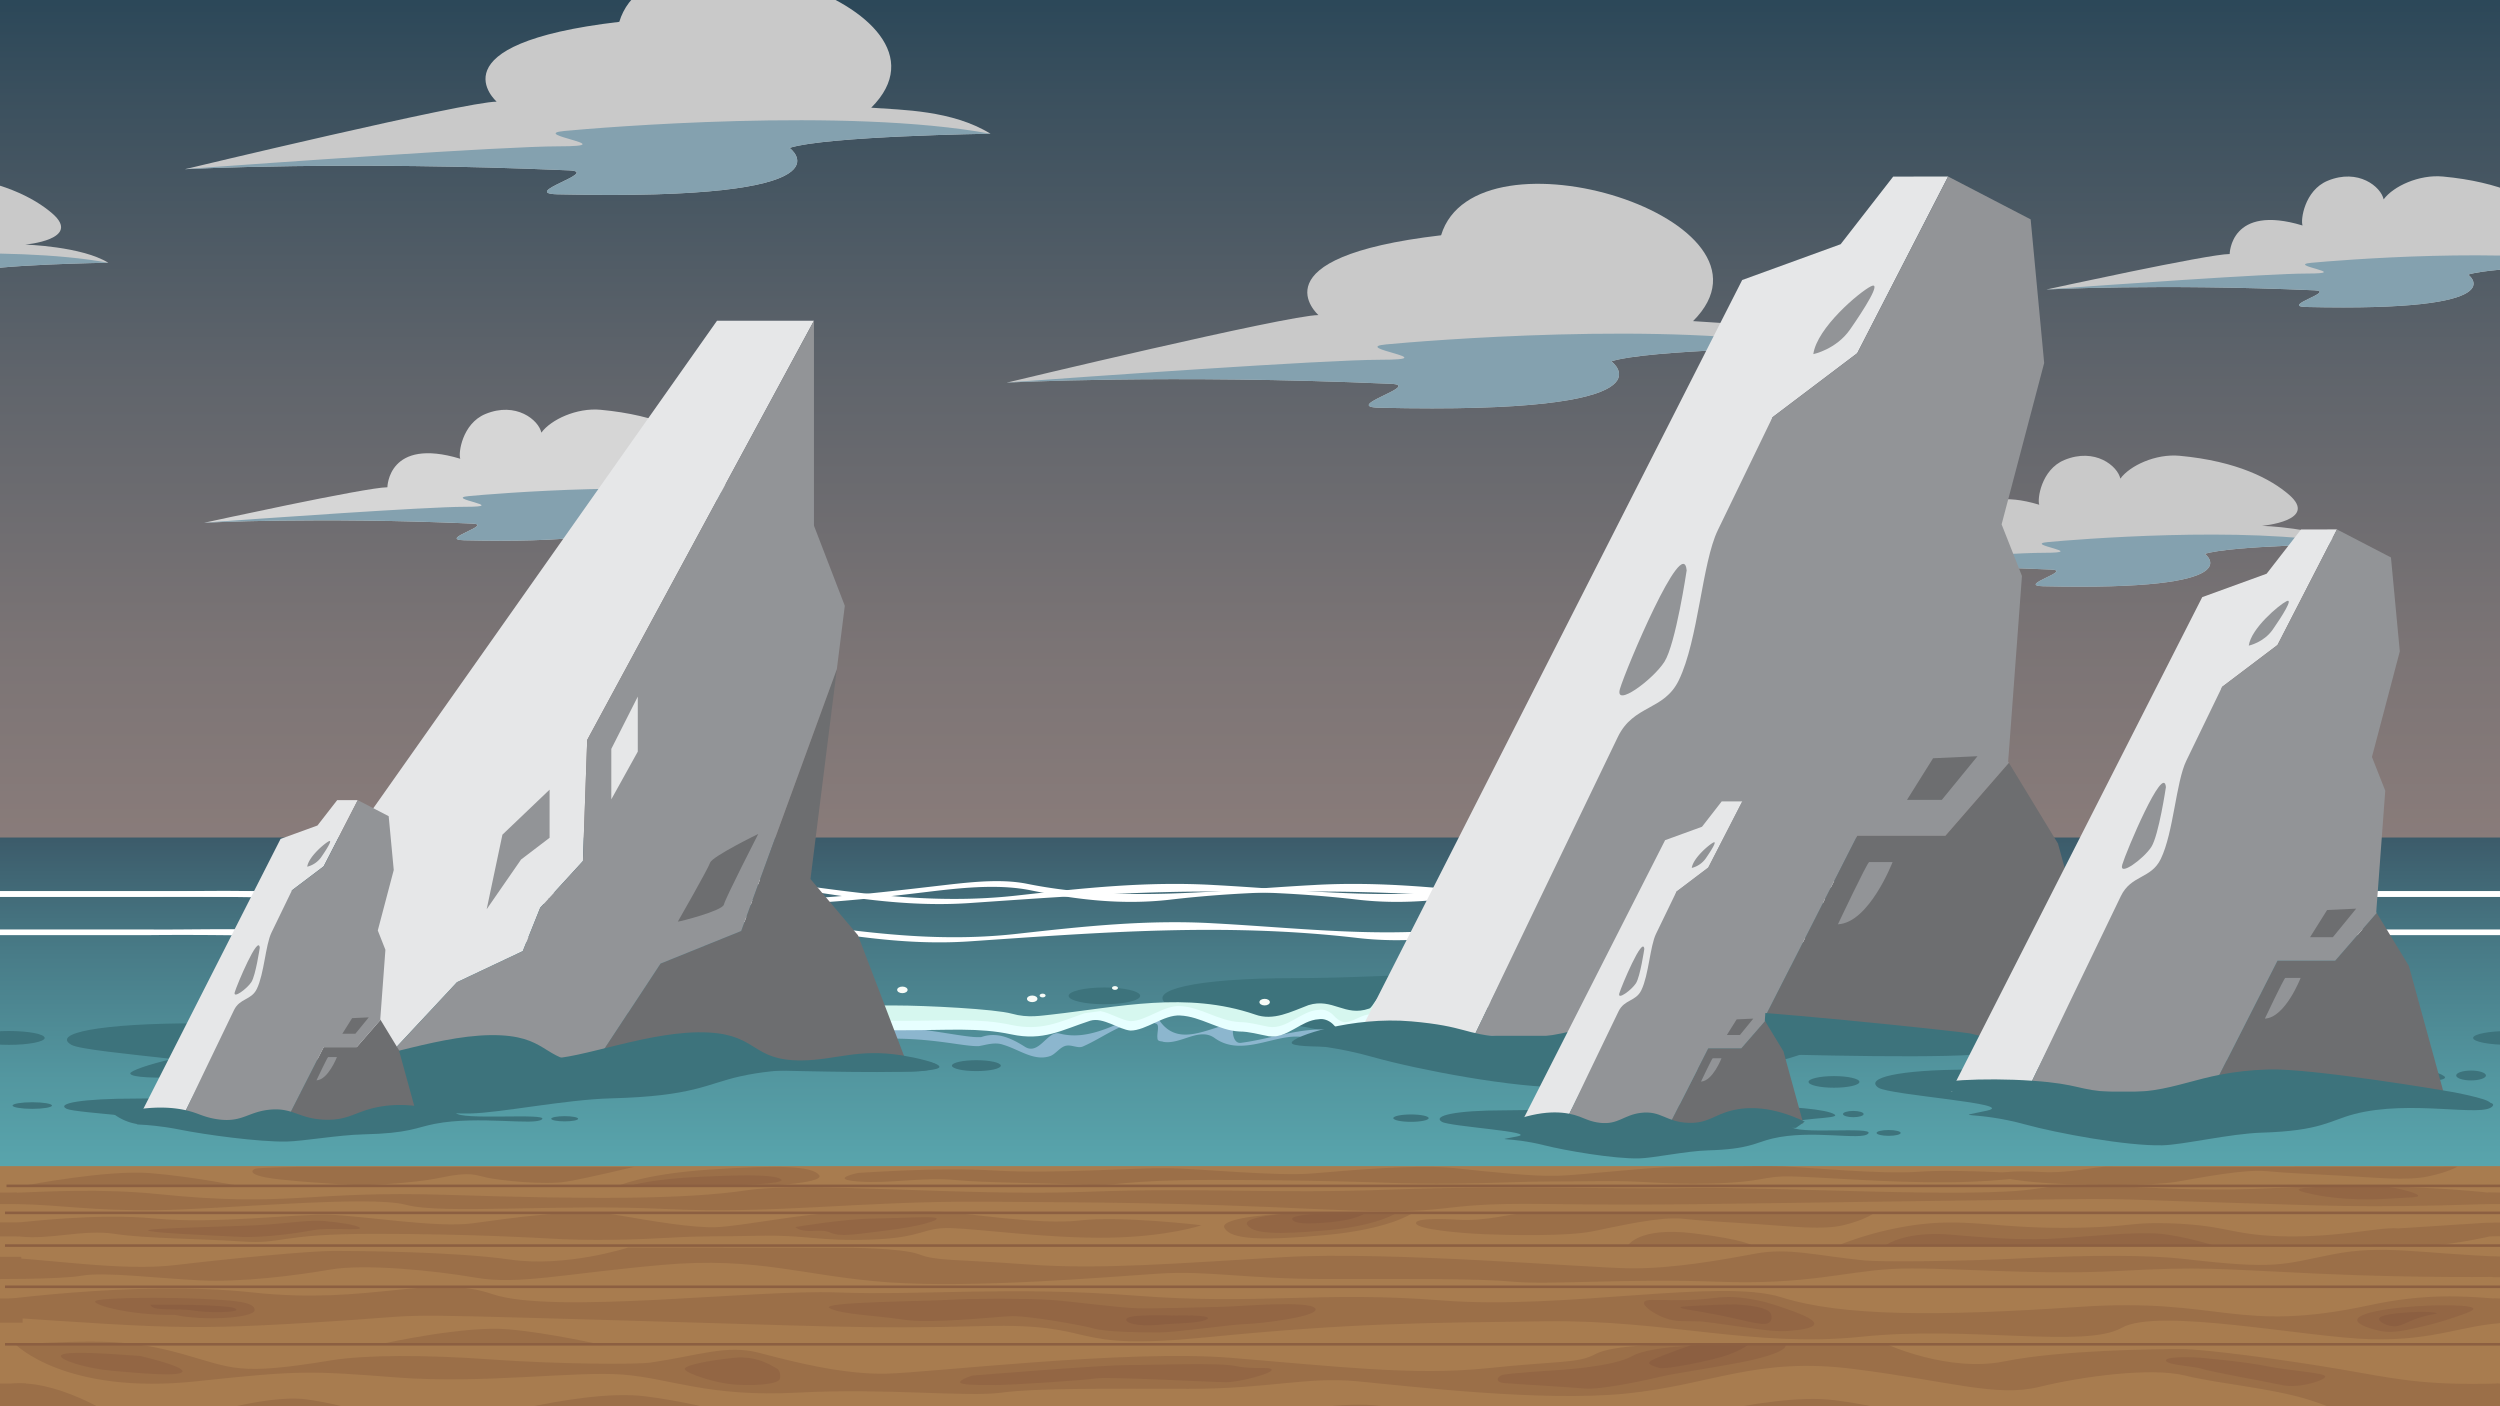 <svg xmlns="http://www.w3.org/2000/svg" xmlns:xlink="http://www.w3.org/1999/xlink" width="1920" height="1080" viewBox="0 0 1920 1080">
  <rect x="0" y="0" width="1920" height="1080" fill="#333333" stroke="none"/>
  <defs>
    <linearGradient id="a" data-name="Unbenannter Verlauf 312" x1="961.023" y1="1128.255" x2="961.023" y2="-66.392" gradientUnits="userSpaceOnUse">
      <stop offset="0" stop-color="#9f8882"/>
      <stop offset="0.176" stop-color="#9b8681"/>
      <stop offset="0.352" stop-color="#8f7f7c"/>
      <stop offset="0.529" stop-color="#7b7475"/>
      <stop offset="0.706" stop-color="#5f646b"/>
      <stop offset="0.881" stop-color="#3b505e"/>
      <stop offset="1" stop-color="#1e4054"/>
    </linearGradient>
    <linearGradient id="b" data-name="Unbenannter Verlauf 411" x1="956.603" y1="1122.708" x2="956.603" y2="643.222" gradientUnits="userSpaceOnUse">
      <stop offset="0" stop-color="#61bbc1"/>
      <stop offset="0.204" stop-color="#5fb7bd"/>
      <stop offset="0.409" stop-color="#5babb2"/>
      <stop offset="0.613" stop-color="#5397a0"/>
      <stop offset="0.817" stop-color="#487b87"/>
      <stop offset="1" stop-color="#3c5b6a"/>
    </linearGradient>
  </defs>
  <rect x="-16.114" y="-66.392" width="1954.273" height="1194.648" fill="url(#a)"/>
  <rect x="-45.838" y="643.222" width="2004.881" height="479.487" fill="url(#b)"/>
  <g>
    <path d="M1068.149,294.76c-170.8-7.456-294.935-.908-294.935-.908s215.845-51.864,239.365-51.864c0,0-50.64-44.292,94.176-61.292,26.779-88.244,271.807-12.033,193.489,65.928,23.518,1.778,62.087,1.817,91.584,19.981,0,0-125.933,1.816-154.329,10.9,0,0,56.391,41.089-178.193,35.64C1029.636,312.455,1092.877,295.84,1068.149,294.76Z" fill="#c9c9c9"/>
    <path d="M1237.5,277.5c28.132-9,151.984-10.864,154.293-10.9-110.88-20.489-299.718-4.708-327.154-2.113-28.8,2.725,46.992,11.807-4.548,11.807-42.494,0-223.762,12.863-286.077,17.378l-.8.175s124.134-6.548,294.935.908c24.728,1.08-38.513,17.695-8.843,18.384C1293.89,318.593,1237.5,277.5,1237.5,277.5Z" fill="#84a1af"/>
  </g>
  <g>
    <path d="M437,130.845c-170.8-7.455-294.935-.908-294.935-.908S357.91,78.073,381.431,78.073c0,0-50.641-44.292,94.175-61.292C502.385-71.463,747.413,4.748,669.1,82.709c23.518,1.779,62.087,1.817,91.584,19.981,0,0-125.933,1.816-154.329,10.9,0,0,56.391,41.089-178.193,35.64C398.488,148.54,461.728,131.925,437,130.845Z" fill="#c9c9c9"/>
    <path d="M606.35,113.589c28.132-9,151.984-10.864,154.293-10.9-110.88-20.488-299.718-4.708-327.154-2.112-28.8,2.724,46.992,11.806-4.548,11.806-42.494,0-223.762,12.863-286.077,17.378l-.8.175S266.2,123.39,437,130.845c24.728,1.08-38.512,17.695-8.843,18.384C662.741,154.678,606.35,113.589,606.35,113.589Z" fill="#84a1af"/>
  </g>
  <g>
    <path d="M362.569,402.1c-119.118-5.2-205.69-.633-205.69-.633s124.237-27.237,140.64-27.237c0,0,.41-38.744,55.977-21.9-1.674-4.011,1.424-26.973,19.265-34.359,23.581-9.763,40.988,4.677,43,14.3,7.364-10.027,27.125-19.262,45.524-17.553,44.506,4.132,70.17,17.952,83.967,29.855,23.295,20.1-20.814,23.951-20.814,23.951s43.3,1.267,63.871,13.935c0,0-87.827,1.266-107.63,7.6,0,0,39.328,28.656-124.273,24.855C335.71,414.438,379.815,402.85,362.569,402.1Z" fill="#d6d6d6"/>
    <path d="M480.675,390.063c19.619-6.276,105.994-7.577,107.6-7.6-77.328-14.289-209.026-3.284-228.159-1.474-20.087,1.9,32.772,8.235-3.173,8.235-29.635,0-156.052,8.97-199.512,12.119l-.557.122s86.572-4.566,205.69.633c17.246.753-26.859,12.341-6.167,12.821C520,418.719,480.675,390.063,480.675,390.063Z" fill="#84a1af"/>
  </g>
  <g>
    <path d="M1575.228,437.421c-119.117-5.2-205.689-.633-205.689-.633s124.237-27.237,140.64-27.237c0,0,.41-38.744,55.977-21.9-1.674-4.011,1.424-26.973,19.264-34.359,23.582-9.764,40.988,4.676,43,14.3,7.364-10.028,27.124-19.262,45.524-17.553,44.506,4.132,70.169,17.951,83.966,29.855,23.3,20.1-20.814,23.951-20.814,23.951s43.3,1.267,63.872,13.935c0,0-87.827,1.266-107.631,7.6,0,0,39.329,28.656-124.273,24.856C1548.37,449.761,1592.474,438.174,1575.228,437.421Z" fill="#c9c9c9"/>
    <path d="M1693.334,425.386c19.62-6.275,105.995-7.576,107.605-7.6-77.327-14.29-209.025-3.284-228.159-1.474-20.087,1.9,32.773,8.235-3.172,8.235-29.635,0-156.053,8.97-199.512,12.118l-.557.123s86.572-4.567,205.689.633c17.246.753-26.858,12.34-6.167,12.821C1732.663,454.042,1693.334,425.386,1693.334,425.386Z" fill="#84a1af"/>
  </g>
  <g>
    <path d="M1777.441,222.953c-119.117-5.2-205.69-.634-205.69-.634s124.237-27.236,140.641-27.236c0,0,.41-38.744,55.976-21.9-1.673-4.012,1.425-26.973,19.265-34.359,23.582-9.764,40.988,4.676,43,14.3,7.364-10.028,27.124-19.262,45.524-17.553,44.506,4.132,70.169,17.951,83.966,29.855,23.3,20.1-20.814,23.95-20.814,23.95s43.3,1.268,63.872,13.936c0,0-87.827,1.266-107.631,7.6,0,0,39.328,28.656-124.273,24.856C1750.582,235.293,1794.687,223.706,1777.441,222.953Z" fill="#c9c9c9"/>
    <path d="M1895.547,210.918c19.62-6.275,105.995-7.577,107.605-7.6-77.327-14.29-209.026-3.284-228.159-1.474-20.087,1.9,32.772,8.235-3.172,8.235-29.635,0-156.053,8.97-199.512,12.118l-.558.122s86.573-4.566,205.69.634c17.246.753-26.859,12.34-6.167,12.821C1934.875,239.574,1895.547,210.918,1895.547,210.918Z" fill="#84a1af"/>
  </g>
  <g>
    <path d="M-142.559,221.421c-119.117-5.2-205.69-.633-205.69-.633s124.237-27.237,140.641-27.237c0,0,.41-38.744,55.976-21.9-1.673-4.011,1.425-26.973,19.265-34.359,23.582-9.764,40.988,4.676,43,14.3,7.365-10.028,27.125-19.262,45.525-17.553C.659,138.177,26.323,152,40.12,163.9c23.3,20.1-20.814,23.951-20.814,23.951s43.3,1.267,63.872,13.935c0,0-87.827,1.266-107.631,7.6,0,0,39.328,28.656-124.273,24.856C-169.418,233.761-125.313,222.174-142.559,221.421Z" fill="#c9c9c9"/>
    <path d="M-24.453,209.386c19.62-6.275,106-7.576,107.605-7.6C5.824,187.5-125.874,198.5-145.007,200.312c-20.087,1.9,32.772,8.235-3.172,8.235-29.636,0-156.053,8.97-199.512,12.118l-.558.123s86.573-4.567,205.69.633c17.246.753-26.859,12.34-6.167,12.821C14.875,238.042-24.453,209.386-24.453,209.386Z" fill="#84a1af"/>
  </g>
  <g>
    <g>
      <path d="M1969.573,688.74H1825.268c-46.766-.451-92.922.54-139.768,1.531-10.333.33-20.667-.33-31,.33-82.668,3.3-168.781,9.25-247.315-8.588-20.667-4.625-45.468-3.964-68.2-.66-46.845,7.266-92.313,15.524-141.914,12.221-101.268-6.937-196.336-14.534-298.293-2.642-37.2,4.295-71.646,0-106.091-6.936-23.423-4.956-49.6-2.643-75.09.328-62,7.6-122.624,13.875-185.314,8.591-53.734-4.626-104.713-3.635-157.057-1.979q-9.447.178-18.872.181c-44.008.033-88.056-2.482-132.407-2.377H-28.236v-4.31H219.476c1.669,0,3.217.009,4.817.017,39.654.449,79.273,3.278,118.886,3.251,7.922,0,15.845-.124,23.768-.4A1136.417,1136.417,0,0,1,527.46,689.61c68.89,5.617,132.957-2.312,201.158-10.24,20.667-2.312,41.334-4.293,59.935-.66,73.023,14.864,146.046,4.955,220.448.991,50.978-2.974,99.89,2.312,150.18,7.928,68.89,7.926,130.2-2.974,194.959-11.561,19.289-2.644,39.956-2.644,57.867,1.32,77.846,18.167,163.269,13.213,245.937,9.579,27.556-1.321,55.112-1.321,82.668-2.312,28.245-.99,56.49,0,84.656-.225h144.305Z" fill="#fff"/>
      <path d="M-28.236,688.74H116.069c46.766-.451,92.922.54,139.768,1.531,10.333.33,20.667-.33,31,.33,82.668,3.3,168.781,9.25,247.315-8.588,20.667-4.625,45.468-3.964,68.2-.66,46.845,7.266,92.313,15.524,141.914,12.221,101.268-6.937,196.336-14.534,298.293-2.642,37.2,4.295,71.646,0,106.091-6.936,23.422-4.956,49.6-2.643,75.09.328,62,7.6,122.624,13.875,185.314,8.591,53.734-4.626,104.713-3.635,157.057-1.979q9.447.178,18.872.181c44.008.033,88.056-2.482,132.407-2.377h252.182v-4.31H1721.861c-1.669,0-3.217.009-4.817.017-39.654.449-79.273,3.278-118.886,3.251-7.922,0-15.845-.124-23.768-.4a1136.417,1136.417,0,0,0-160.513,2.311c-68.89,5.617-132.957-2.312-201.158-10.24-20.667-2.312-41.334-4.293-59.935-.66-73.023,14.864-146.047,4.955-220.448.991-50.978-2.974-99.89,2.312-150.18,7.928-68.89,7.926-130.2-2.974-194.959-11.561-19.289-2.644-39.956-2.644-57.867,1.32-77.846,18.167-163.269,13.213-245.937,9.579-27.556-1.321-55.112-1.321-82.668-2.312-28.245-.99-56.49,0-84.656-.225h-144.3Z" fill="#fff"/>
      <path d="M-28.236,718.158H116.069c46.766-.451,92.922.54,139.768,1.531,10.333.33,20.667-.33,31,.33,82.668,3.3,168.781,9.249,247.315-8.588,20.667-4.625,45.468-3.964,68.2-.661,46.845,7.267,92.313,15.525,141.914,12.221,101.268-6.936,196.336-14.533,298.293-2.641,37.2,4.295,71.646,0,106.091-6.937,23.422-4.955,49.6-2.643,75.09.329,62,7.6,122.624,13.874,185.314,8.59,53.734-4.625,104.713-3.634,157.057-1.978q9.447.178,18.872.181c44.008.033,88.056-2.482,132.407-2.377h252.182v-4.311H1721.861c-1.669.006-3.217.01-4.817.017-39.654.45-79.273,3.278-118.886,3.252-7.922-.006-15.845-.125-23.768-.4a1136.268,1136.268,0,0,0-160.513,2.311c-68.89,5.617-132.957-2.312-201.158-10.24-20.667-2.313-41.334-4.294-59.935-.661-73.023,14.864-146.047,4.956-220.448.991-50.978-2.973-99.89,2.313-150.18,7.928-68.89,7.927-130.2-2.973-194.959-11.561-19.289-2.644-39.956-2.644-57.867,1.321-77.846,18.167-163.269,13.213-245.937,9.579-27.556-1.321-55.112-1.321-82.668-2.312-28.245-.99-56.49,0-84.656-.226h-144.3Z" fill="#fff"/>
    </g>
    <g>
      <path d="M434.234,777.527s207.091-1.311,231.507,14.28c11.42,7.292-72.346,3.622-67.824,16.738s130.222.009,120.275,10.727-88.3-6.366-149.665,7.344c-26.248,5.862-35.614,15.267-99.417,16.926-34.591.9-84.792,11.119-107.585,11.584-38.977.8-114.485-11.226-147.874-19.016-55.188-12.878-82.366-5.246-41.671-12.679,34.629-6.324-105.138-14.175-117.11-20.984C39.5,793.7,75.728,785.89,152.085,785.89S346.871,777.857,434.234,777.527Z" fill="#3d737c"/>
      <path d="M34.314,797.127c0,2.938-12.3,5.32-27.481,5.32s-27.48-2.382-27.48-5.32,12.3-5.32,27.48-5.32S34.314,794.19,34.314,797.127Z" fill="#3d737c"/>
      <path d="M710.964,791.252c0,2.49-7.192,4.51-16.064,4.51s-16.063-2.02-16.063-4.51,7.191-4.513,16.063-4.513S710.964,788.759,710.964,791.252Z" fill="#3d737c"/>
      <path d="M768.621,818.412c0,2.313-8.406,4.186-18.778,4.186s-18.776-1.873-18.776-4.186,8.407-4.182,18.776-4.182S768.621,816.1,768.621,818.412Z" fill="#3d737c"/>
    </g>
    <g>
      <path d="M1275.59,741.1s207.091-1.586,231.508,17.277c11.419,8.822-72.346,4.382-67.824,20.25s130.222.012,120.274,12.979-88.3-7.7-149.665,8.885c-26.248,7.093-35.614,18.472-99.416,20.479-34.592,1.087-84.792,13.452-107.586,14.015-38.977.966-114.485-13.582-147.874-23.007-55.187-15.581-82.365-6.347-41.67-15.34,34.629-7.651-105.138-17.15-117.11-25.388-15.374-10.577,20.858-20.032,97.214-20.032S1188.228,741.5,1275.59,741.1Z" fill="#3d737c"/>
      <path d="M875.671,764.811c0,3.555-12.3,6.437-27.481,6.437s-27.481-2.882-27.481-6.437,12.3-6.436,27.481-6.436S875.671,761.257,875.671,764.811Z" fill="#3d737c"/>
      <path d="M1552.321,757.7c0,3.013-7.193,5.456-16.065,5.456s-16.063-2.443-16.063-5.456,7.192-5.459,16.063-5.459S1552.321,754.687,1552.321,757.7Z" fill="#3d737c"/>
      <path d="M1609.977,790.564c0,2.8-8.406,5.064-18.777,5.064s-18.776-2.266-18.776-5.064,8.406-5.061,18.776-5.061S1609.977,787.769,1609.977,790.564Z" fill="#3d737c"/>
    </g>
    <g>
      <path d="M1294.649,848.285s102.24-.7,114.3,7.614c5.637,3.888-35.718,1.931-33.485,8.925s64.29,0,59.379,5.719-43.594-3.394-73.889,3.916c-12.959,3.126-17.583,8.141-49.082,9.025-17.078.48-41.862,5.929-53.115,6.177-19.243.425-56.521-5.986-73-10.139-27.246-6.867-40.664-2.8-20.573-6.761,17.1-3.372-51.906-7.558-57.817-11.189-7.59-4.661,10.3-8.828,48-8.828S1251.518,848.461,1294.649,848.285Z" fill="#3d737c"/>
      <path d="M1097.209,858.736c0,1.566-6.074,2.836-13.567,2.836s-13.568-1.27-13.568-2.836,6.075-2.837,13.568-2.837S1097.209,857.169,1097.209,858.736Z" fill="#3d737c"/>
      <path d="M1431.27,855.6c0,1.328-3.551,2.405-7.931,2.405s-7.93-1.077-7.93-2.405,3.55-2.406,7.93-2.406S1431.27,854.274,1431.27,855.6Z" fill="#3d737c"/>
      <path d="M1459.735,870.085c0,1.233-4.15,2.232-9.27,2.232s-9.27-1-9.27-2.232,4.15-2.23,9.27-2.23S1459.735,868.853,1459.735,870.085Z" fill="#3d737c"/>
    </g>
    <g>
      <path d="M1712.417,814.451s147.257-1.1,164.619,11.988c8.12,6.121-51.444,3.04-48.228,14.051s92.6.008,85.524,9-62.79-5.343-106.423,6.166c-18.664,4.921-25.324,12.817-70.693,14.21-24.6.754-60.293,9.334-76.5,9.724-27.715.67-81.407-9.424-105.149-15.964-39.242-10.811-58.568-4.4-29.631-10.644,24.624-5.309-74.76-11.9-83.274-17.616-10.931-7.339,14.832-13.9,69.127-13.9S1650.3,814.727,1712.417,814.451Z" fill="#3d737c"/>
      <path d="M1428.045,830.905c0,2.466-8.749,4.466-19.541,4.466s-19.541-2-19.541-4.466,8.749-4.466,19.541-4.466S1428.045,828.439,1428.045,830.905Z" fill="#3d737c"/>
      <path d="M1909.192,825.973c0,2.09-5.114,3.786-11.423,3.786s-11.421-1.7-11.421-3.786,5.113-3.789,11.421-3.789S1909.192,823.88,1909.192,825.973Z" fill="#3d737c"/>
    </g>
    <g>
      <g>
        <path d="M1094.475,800.893c-5.694-.726-13.461-3.623-11.908-13.758-26.926,11.587-52.814,14.484-81.81,9.413-20.194-3.618-46.6,15.927-67.83.722-11.908-8.683-25.888,5.07-39.351,2.9-1.553-.722-4.66,0-4.66-2.9-.518-3.619,1.554-9.407-.518-10.856-19.157-7.965-38.316,9.412-56.956,17.374-3.624,1.449-8.284-1.448-12.427-.724-4.659.724-8.284,6.516-12.426,7.964-12.427,4.344-23.818-5.068-36.245-8.688-6.213-2.173-12.426,0-18.625,1.089-1.544.033-3.084-.015-4.621-.131-12.294-.912-32.156-5.641-61.843-5.641H675.59v-8.679h10.376c19.483,0,49.438,6.591,62.146,7.444a46.972,46.972,0,0,0,5.465.066c12.107-4.282,22.981.782,33.336,7.3,10.873,7.24,17.605-12.308,26.407-10.137,24.336,6.516,46.6-9.41,69.383-17.372,1.554-.722,3.624,0,4.66,2.17,13.979,28.235,38.316,11.582,57.473,7.965,1.554,0,2.071,2.173,2.071,3.617-.517,5.8,1.554,11.588,6.214,10.862,27.96-3.623,54.368-15.928,84.4-7.242,16.57,4.347,35.728-18.82,50.743-7.96,21.747,15.2,46.083,8.687,68.346,5.789a42.586,42.586,0,0,1,16.57.726" fill="#8cb6ce"/>
        <g>
          <path d="M1053.053,784.241c-7.249-.724-13.98,6.514-21.229,5.79-3.107-.72-5.7-2.9-8.285-5.79-3.106-2.895-7.249-4.344-10.873-3.62-13.462.725-24.336,15.205-38.316,13.03-7.766-1.445-15.016-3.62-22.265-3.62-16.05-.72-29.772-11.582-45.823-12.3-12.427-.724-26.149,11.584-38.057,11.584-8.8-.724-20.971-10.5-30.808-7.6-22.265,7.237-35.994,15.827-60.839,10.5s-47.895-3.152-81.81-3.152H675.59v-16.86H687.5c23.808,0,76.891,2.74,89.576,6.312s22.783,1.391,30.549.671c51.779-5.8,103.557-18.1,156.371,0,13.98,5.064,27.442-2.174,40.9-7.238,18.64-5.794,27.961,9.165,46.6,2.65,3.107-.724,6.386-13.03,14.113-9.984,21.092,8.311,58.031,21.809,89.616,17.466" fill="#d6f7ef"/>
          <path d="M1053.053,779.177c-7.249-.728-13.98,6.514-21.229,5.788-3.107-.724-5.7-2.894-8.285-5.788-3.106-2.9-7.249-4.346-10.873-3.62-13.462.722-24.336,15.2-38.316,13.03-7.766-1.452-15.016-3.622-22.265-3.622-16.05-.724-29.772-11.583-45.823-12.3-12.427-.722-26.149,11.58-38.057,11.58-6.578-.539-15.036-6.132-23-7.717q-6.168.806-12.333,1.642c-19.7,6.842-33.2,13.927-56.318,8.969-24.846-5.325-47.895-3.152-81.81-3.152H675.59v7.24h19.158c33.915,0,56.964-2.177,81.81,3.155s38.574-3.259,60.839-10.5c9.837-2.9,22.006,6.873,30.808,7.6,11.908,0,25.63-12.3,38.057-11.583,16.051.724,29.773,11.583,45.823,12.309,7.249,0,14.5,2.172,22.265,3.62C988.33,798,999.2,783.517,1012.666,782.8c3.624-.724,7.767.722,10.873,3.619,2.589,2.9,5.178,5.066,8.285,5.792,7.249.724,13.98-6.515,21.229-5.792" fill="#e7ffff"/>
        </g>
      </g>
      <path d="M796.751,767.1c0,1.392-1.8,2.532-4.013,2.532s-4.013-1.14-4.013-2.532,1.8-2.539,4.013-2.539S796.751,765.7,796.751,767.1Z" fill="#f7fbf7"/>
      <path d="M697.035,760.22c0,1.4-1.8,2.533-4.013,2.533s-4.012-1.133-4.012-2.533,1.8-2.531,4.012-2.531S697.035,758.82,697.035,760.22Z" fill="#f7fbf7"/>
      <path d="M975.256,769.634c0,1.4-1.8,2.532-4.012,2.532s-4.013-1.135-4.013-2.532,1.8-2.532,4.013-2.532S975.256,768.233,975.256,769.634Z" fill="#f7fbf7"/>
      <path d="M1148.152,771.17c0,1.4-3.1,2.535-6.925,2.535s-6.925-1.138-6.925-2.535,3.1-2.535,6.925-2.535S1148.152,769.772,1148.152,771.17Z" fill="#f7fbf7"/>
      <path d="M803.02,764.563c0,.8-1.027,1.451-2.293,1.451s-2.293-.651-2.293-1.451,1.027-1.445,2.293-1.445S803.02,763.764,803.02,764.563Z" fill="#f7fbf7"/>
      <path d="M858.588,758.772c0,.8-1.026,1.448-2.292,1.448S854,759.571,854,758.772s1.026-1.448,2.293-1.448S858.588,757.974,858.588,758.772Z" fill="#f7fbf7"/>
    </g>
    <g>
      <g>
        <polygon points="401.497 730.472 414.92 697.082 447.699 661.307 450.968 568.292 625.126 246.317 550.667 246.317 146.589 819.471 231.672 819.471 290.166 819.471 350.967 754.321 401.497 730.472" fill="#e6e7e8"/>
        <polygon points="658.908 718.264 622.976 675.726 622.449 675.102 642.709 513.831 569.232 714.997 507.292 740.011 454.939 819.471 697.574 819.471 658.908 718.264" fill="#6d6e70"/>
        <polygon points="569.232 714.997 642.709 513.831 648.81 465.256 625.129 403.728 625.129 246.317 625.126 246.317 450.968 568.292 447.699 661.307 414.92 697.082 401.497 730.472 350.967 754.321 290.166 819.471 437.414 819.471 454.939 819.471 507.292 740.011 569.232 714.997" fill="#929497"/>
      </g>
      <polygon points="422.081 606.452 422.081 643.419 400.173 660.114 373.77 698.274 385.857 641.034 422.081 606.452" fill="#929497"/>
      <polygon points="469.488 613.905 469.488 575.149 489.819 534.981 489.819 577.236 469.488 613.905" fill="#e6e7e8"/>
      <path d="M520.572,707.814c1.585,0,34.325-8.347,35.381-13.117s26.4-54.259,26.4-54.259-35.381,17.291-36.965,22.061S520.572,707.814,520.572,707.814Z" fill="#6d6e70"/>
    </g>
    <g>
      <g>
        <polygon points="1580.524 647.868 1542.816 585.812 1494.069 641.823 1426.366 641.823 1348.086 795.513 1621.1 795.513 1580.524 647.868" fill="#6d6e70"/>
        <path d="M1426.366,271.261l69.793-135.687-42.181.048-40.369,51.938-75.619,27.5-295.1,580.451h89.288c30.52-64.157,67.413-130.043,114.745-228,4.621-9.562,51.767-35.59,56.253-44.871,6.58-13.612,6.45-80.886,12.6-93.606,37.433-77.381,45.494-108.562,45.494-108.562Z" fill="#e6e7e8"/>
        <path d="M1494.069,641.823l48.747-56.011-.552-.911,10.593-142.58-15.622-39.616,32.691-123.936-10.382-110.281-63.385-32.914-69.793,135.687-65.091,49.217s-16.893,34.836-41.973,86.648c-12.195,25.187-14.893,84.119-29.958,115.277-11.42,23.622-34.81,18.637-46.87,43.616-41.465,85.883-84.134,174.5-110.295,229.494h215.907l78.28-153.69Z" fill="#929497"/>
      </g>
      <polygon points="1484.594 582.338 1464.559 614.32 1491.302 614.32 1518.727 580.771 1484.594 582.338" fill="#6d6e70"/>
      <path d="M1295.361,438.026s-8.405,56.6-17.082,70.22-38.5,35.746-34.161,20.853S1292.623,409.239,1295.361,438.026Z" fill="#929497"/>
      <path d="M1392.629,271.984s17.522-3.617,28.127-18.818,24.9-37.633,16.138-33.291S1395.4,251.722,1392.629,271.984Z" fill="#929497"/>
      <path d="M1411.534,709.856s22.593-47.77,23.976-47.77h17.983S1435.51,708.752,1411.534,709.856Z" fill="#929497"/>
    </g>
    <path d="M992,800.811c.148-4.725,46.523-20.393,91.918-16.4,42.32,3.723,40.527,10.056,70.742,12.051,59.136,3.9,73.2-19.881,140.47-21.646,39.1-1.026,212.812,17.66,217.9,18.853,132.443,31.053-231.8,10.861-292.2,13.779-55.821,2.7-96.839.71-126.858-1.869C1053.436,802.1,991.827,806.281,992,800.811Z" fill="#3d737c"/>
    <path d="M100.043,824.482c-.933-3.766,56.633-20.539,97.055-18.01,37.686,2.358,36.146,7.579,63.046,8.718,25.606,1.084,80.738-22.452,124.788-20.053,38.069,2.072,33.118,21.7,71.33,21.435,25.924-.183,43.156-9.324,76.987-3.888,10.572,1.7,29.17,5.85,28.9,8.87-.834,9.36-198.666-1.239-243.042,1.557-49.641,3.127-86.2-1.677-112.884.551C174.666,826.3,101.59,830.728,100.043,824.482Z" fill="#3d737c"/>
    <path d="M259.362,822.31c-.933-3.766,56.633-20.539,97.056-18.01,37.685,2.358,36.145,7.579,63.046,8.718,25.605,1.084,80.737-22.452,124.787-20.053,38.069,2.072,33.118,21.7,71.33,21.435,25.924-.183,43.157-9.324,76.987-3.888,10.572,1.7,29.17,5.85,28.9,8.87-.834,9.36-198.666-1.239-243.042,1.557-49.64,3.127-86.2-1.677-112.884.551C333.985,824.124,260.909,828.556,259.362,822.31Z" fill="#3d737c"/>
    <g>
      <g>
        <polygon points="1849.979 741.741 1825.31 701.145 1793.419 737.787 1749.127 737.787 1697.917 838.332 1876.523 838.332 1849.979 741.741" fill="#6d6e70"/>
        <path d="M1749.127,495.364l45.659-88.768-27.594.032-26.41,33.979-49.47,17.991L1498.257,838.332h58.413c19.965-41.972,44.1-85.075,75.067-149.156,3.021-6.256,33.864-23.284,36.8-29.356,4.305-8.905,4.218-52.915,8.245-61.236,24.489-50.624,29.762-71.024,29.762-71.024Z" fill="#e6e7e8"/>
        <path d="M1793.419,737.787l31.891-36.642-.361-.6,6.93-93.276-10.221-25.917,21.388-81.079-6.793-72.146L1794.786,406.6l-45.659,88.768-42.582,32.2s-11.052,22.792-27.459,56.687c-7.978,16.478-9.743,55.031-19.6,75.415-7.471,15.453-22.772,12.193-30.662,28.534-27.126,56.185-55.04,114.159-72.155,150.136h141.247l51.21-100.545Z" fill="#929497"/>
      </g>
      <polygon points="1787.221 698.871 1774.113 719.794 1791.61 719.794 1809.55 697.846 1787.221 698.871" fill="#6d6e70"/>
      <path d="M1663.424,604.461s-5.5,37.03-11.174,45.939-25.188,23.385-22.349,13.642S1661.632,585.63,1663.424,604.461Z" fill="#929497"/>
      <path d="M1727.057,495.837s11.462-2.367,18.4-12.311,16.289-24.621,10.558-21.779S1728.868,482.581,1727.057,495.837Z" fill="#929497"/>
      <path d="M1739.424,782.294s14.782-31.251,15.687-31.251h11.763S1755.111,781.572,1739.424,782.294Z" fill="#929497"/>
    </g>
    <g>
      <g>
        <polygon points="1369.695 807.439 1355.564 784.184 1337.297 805.174 1311.925 805.174 1282.591 862.768 1384.9 862.768 1369.695 807.439" fill="#6d6e70"/>
        <path d="M1311.925,666.308l26.155-50.847-15.807.017-15.128,19.464-28.338,10.306-110.586,217.52h33.461c11.436-24.042,25.262-48.733,43-85.44,1.73-3.583,19.4-13.337,21.08-16.815,2.466-5.1,2.416-30.311,4.723-35.078,14.028-29,17.048-40.684,17.048-40.684Z" fill="#e6e7e8"/>
        <path d="M1337.3,805.174l18.267-20.99-.207-.342,3.97-53.43-5.854-14.846,12.251-46.444-3.891-41.327-23.753-12.334-26.155,50.847-24.392,18.443s-6.331,13.056-15.729,32.472c-4.57,9.439-5.581,31.523-11.226,43.2-4.28,8.852-13.045,6.984-17.565,16.345-15.538,32.184-31.528,65.392-41.331,86h80.909l29.334-57.594Z" fill="#929497"/>
      </g>
      <polygon points="1333.746 782.882 1326.238 794.867 1336.26 794.867 1346.537 782.295 1333.746 782.882" fill="#6d6e70"/>
      <path d="M1262.832,728.8s-3.149,21.211-6.4,26.315-14.428,13.395-12.8,7.814S1261.806,718.015,1262.832,728.8Z" fill="#929497"/>
      <path d="M1299.283,666.58a18.758,18.758,0,0,0,10.54-7.052c3.974-5.7,9.331-14.1,6.048-12.476S1300.32,658.986,1299.283,666.58Z" fill="#929497"/>
      <path d="M1306.367,830.668s8.467-17.9,8.986-17.9h6.738S1315.353,830.255,1306.367,830.668Z" fill="#929497"/>
    </g>
    <path d="M1482.712,833.8c.143-3.568,39.53-6.468,78.422-3.764,36.258,2.521,34.7,7.313,60.59,8.612,50.669,2.541,62.8-15.507,120.457-17.3,33.513-1.042,138.227,16.667,142.581,17.532,113.409,22.533-154.594,4.992-206.368,7.608-47.849,2.417-83,1.2-108.716-.543C1534.955,843.591,1482.548,837.927,1482.712,833.8Z" fill="#3d737c"/>
    <path d="M1164.1,859.958c23.618-8.121,39.018-6.1,48.95-2.4,4.4,1.643,8.809,4.02,15.993,4.794,13.745,1.48,17.874-6.013,31.018-7.671,15.764-1.988,19.288,7.132,36.834,7.671,14.865.457,19.428-6.2,33.441-9.588,11.96-2.89,30.126-3.482,55.735,8.629l-6.785,4.794H1171.851Z" fill="#3d737c"/>
    <g>
      <path d="M259.99,839.708s113.969-.626,127.406,6.81c6.285,3.478-39.814,1.728-37.326,7.984s71.665,0,66.191,5.116-48.6-3.036-82.365,3.5c-14.445,2.8-19.6,7.282-54.712,8.073-19.037.429-46.664,5.3-59.208,5.525-21.45.381-63-5.354-81.38-9.07-30.371-6.142-45.328-2.5-22.932-6.047,19.057-3.016-57.861-6.761-64.449-10.009-8.461-4.17,11.478-7.9,53.5-7.9S211.912,839.865,259.99,839.708Z" fill="#3d737c"/>
      <path d="M39.9,849.056c0,1.4-6.771,2.537-15.124,2.537s-15.123-1.136-15.123-2.537,6.771-2.538,15.123-2.538S39.9,847.655,39.9,849.056Z" fill="#3d737c"/>
      <path d="M412.283,846.254c0,1.188-3.958,2.151-8.84,2.151s-8.84-.963-8.84-2.151,3.958-2.153,8.84-2.153S412.283,845.065,412.283,846.254Z" fill="#3d737c"/>
      <path d="M444.014,859.208c0,1.1-4.626,2-10.334,2s-10.333-.893-10.333-2,4.626-2,10.333-2S444.014,858.106,444.014,859.208Z" fill="#3d737c"/>
    </g>
    <g>
      <g>
        <polygon points="306.368 806.48 292.237 783.225 273.969 804.215 248.598 804.215 219.264 861.809 321.573 861.809 306.368 806.48" fill="#6d6e70"/>
        <path d="M248.6,665.35,274.752,614.5l-15.806.018-15.128,19.464-28.338,10.3L104.894,861.809h33.46c11.436-24.042,25.263-48.733,43-85.439,1.731-3.584,19.4-13.338,21.081-16.816,2.465-5.1,2.416-30.311,4.723-35.078,14.027-29,17.048-40.683,17.048-40.683Z" fill="#e6e7e8"/>
        <path d="M273.969,804.215l18.268-20.99-.207-.342,3.97-53.43-5.855-14.846L302.4,668.164l-3.892-41.328L274.752,614.5,248.6,665.35l-24.392,18.443s-6.331,13.055-15.729,32.471c-4.57,9.439-5.581,31.523-11.227,43.2-4.28,8.852-13.044,6.985-17.564,16.345-15.538,32.184-31.528,65.393-41.332,86h80.91L248.6,804.215Z" fill="#929497"/>
      </g>
      <polygon points="270.419 781.923 262.91 793.908 272.933 793.908 283.209 781.336 270.419 781.923" fill="#6d6e70"/>
      <path d="M199.505,727.843s-3.149,21.211-6.4,26.315-14.428,13.395-12.8,7.814S198.479,717.056,199.505,727.843Z" fill="#929497"/>
      <path d="M235.955,665.621a18.762,18.762,0,0,0,10.541-7.052c3.974-5.7,9.331-14.1,6.048-12.476S236.993,658.028,235.955,665.621Z" fill="#929497"/>
      <path d="M243.04,829.709s8.467-17.9,8.985-17.9h6.739S252.025,829.3,243.04,829.709Z" fill="#929497"/>
    </g>
    <path d="M87.442,855.643c31.428-8.032,51.24-5.058,63.772-.479,4.186,1.529,10.035,3.988,18.857,4.794,16.205,1.48,21.073-6.013,36.571-7.671,18.586-1.988,22.741,7.132,43.428,7.671,17.527.457,22.907-6.2,39.428-9.588,14.1-2.89,35.521-3.482,65.714,8.629l-33.683,5.034c-80.532-.16-135.381-.56-215.913-.719a40.646,40.646,0,0,1-18.174-7.671Z" fill="#3d737c"/>
  </g>
  <g>
    <rect x="-44.067" y="895.585" width="2020.509" height="205.253" fill="#a87c4f"/>
    <path d="M1994.713,1006.127c-30.777-2.143-48.634-6.569-79.479-8.9-22.278-1.685-51.981-4.176-95.133,5.11-102.9,22.144-113.809-6.051-222.942,1.331s-182.407,7.381-229.178-7.382-166.816,9.842-260.358,2.461-140.314,3.69-235.415-3.691-165.257,0-229.178-2.46-218.265,17.223-265.036,1.23-93.542,8.611-183.966-1.23-208.91,7.381-213.587,8.611l-57.685,4.921c201.116,13.533,208.911,15.993,313.366,9.842s43.653-7.381,221.383-2.461,204.234,7.382,297.776,4.921,59.243,19.684,171.494,8.612,166.816-11.072,260.358-12.3,160.061,20.47,242.69,11.859,171.494,9.2,199.556-6.793,141.872,7.5,191.762,8.734,70.688-11.471,104.987-12.7Z" fill="#9b6f48"/>
    <path d="M-53.5,918.825c30.778-1.014,35.25-1.72,66.1-2.824,22.278-.8,65.365-3.367,108.517,1.029,102.9,10.485,113.809-2.864,222.942.63s182.407,3.5,229.178-3.494,166.817,4.659,260.359,1.164,140.313,1.748,235.414-1.747,165.257,0,229.178-1.165,218.265,8.155,265.036.583,93.542,4.077,183.966-.583,158.945,2.918,163.623,3.5l107.649,2.906c-43.839,1.4-79.178,5-107.649,5.91-102.144,3.267-124.031,1.028-205.717-1.25-104.456-2.912-43.653-3.5-221.383-1.165s-204.234,3.5-297.776,2.33-59.243,9.32-171.493,4.077-166.817-5.242-260.359-5.824-160.061,9.692-242.69,5.615S339.9,932.874,311.835,925.3s-141.872,3.553-191.761,4.136-72.839-4.119-107.138-4.7Z" fill="#9b6f48"/>
    <path d="M74.5,998.687c8.835-2.174,51.06-2.471,78.779-1.236s42.306,2.471,42.306,8.649-39.389,8.649-61.271,3.707C98.927,1010.585,65.668,1000.86,74.5,998.687Z" fill="#936644"/>
    <path d="M115.643,1001.986s27.85-.216,42.937.536,23.021,1.345,22.947,3.429-21.565,2.441-33.428.51S116.245,1007.422,115.643,1001.986Z" fill="#8c5f41"/>
    <path d="M728.759,998.268c16.375-1.14,61.164-1.14,77.539,0s52.976,6.081,66.943,6.461,52.013-.76,66.462-1.14,65.016-4.941,70.314,1.14-40.936,11.781-53.458,12.161-52.977,6.46-66.944,6.46-40.454-.38-49.605-3.04-50.569-9.881-63.09-9.5-61.164,6.081-83.318,2.66-46.716-3.8-56.348-8.74S712.384,999.408,728.759,998.268Z" fill="#936644"/>
    <path d="M901.663,1010.311c-1.168.059-32.861-1.242-36.173,2.207s8.966,6.468,23.712,4.988,33.123-.959,37.991-4.487S901.663,1010.311,901.663,1010.311Z" fill="#8c5f41"/>
    <path d="M1449.051,1032.421s47.551,21.835,90.424,13.1,117.707-9.462,135.636-9.462,77.952,8.006,120.825,15.285,63.128,12.82,122.7,11.188l4.426,22.857s-88.723,10.245-105.873,5.878-21.411-9.145-43.234-16c-30.449-9.566-69.224-12.277-95.728-18.827s-79.511.727-112.25,8.734-67.818-4.367-142.652-13.829-109.132,12.373-174.612,18.924-167.6-5.823-206.572-9.462-67.038,5.822-129.4,5.822-116.148-.727-143.431,2.912-88.085-3.639-156.683,0-97.44-10.918-134.077-13.829-107.573,7.278-173.832,2.183-74.373-5.6-153.565,2.912c-101.112,10.869-139.24-28.316-139.24-28.316,65.479-3.639,89.351-3.507,128.327,7.41s42.252,16.684,113.809,4.893c26.5-4.367,72.5-4.367,123.164-.728s111.355,3.981,122.384,2.386c36.637-5.3,58.464-14.031,83.408-7.481s63.921,16.741,97.44,16.013,184.746-18.722,265.036-12.171,140.313,13.829,196.438,8.006,70.157-3.639,83.409-10.918,56.9-7.278,56.9-7.278Z" fill="#9b6f48"/>
    <path d="M482.382,958.123s-47.551,15.426-90.424,9.256-117.707-6.685-135.636-6.685-77.952,5.656-120.825,10.8-95.881-4.627-153.565-7.2l6.236,18S45.852,982.8,63,979.719s58.464,2.057,90.424,3.6,73.274-3.6,99.778-8.227,79.511.515,112.25,6.171,67.818-3.085,142.652-9.77,109.132,8.741,174.612,13.369,167.6-4.114,206.572-6.684,67.038,4.113,129.4,4.113,116.148-.514,143.431,2.057,88.085-2.571,156.683,0,97.439-7.713,134.077-9.77,107.573,5.142,173.832,1.543,74.054-1.543,153.565,2.057,142.445,2.4,142.445,2.4V965.226c-65.479-2.571-92.556-9.531-131.532-1.818s-42.252,11.786-113.809,3.457c-26.5-3.086-72.5-3.086-123.164-.515s-111.355,2.812-122.384,1.686c-36.637-3.742-58.464-9.913-83.409-5.285s-63.92,11.826-97.439,11.312-184.746-13.226-265.036-8.6-140.313,9.769-196.438,5.656-70.157-2.571-83.409-7.713-56.9-5.142-56.9-5.142Z" fill="#9b6f48"/>
    <path d="M107.461,1041.355c-32.677-2.4-56.83-3.606-60.382-.6s18.47,10.217,39.071,12.02,52.567,4.808,53.988.6S107.461,1041.355,107.461,1041.355Z" fill="#936644"/>
    <path d="M597.175,1051.319c-1.922-.656-14.095-10.5-33.316-8.534s-40.365,5.908-37.8,9.191,22.425,9.847,35.879,11.16,36.521.657,37.162-4.6S597.175,1051.319,597.175,1051.319Z" fill="#936644"/>
    <path d="M746.706,1056.44s98.219-8.007,117.707-8.007,71.716-2.183,84.968.728,27.283,0,27.283,2.912-24.945,9.462-35.079,9.462-90.424-4.368-99.778-2.912-64.7,5.1-77.952,5.1-26.5,0-26.5-2.183S746.706,1056.44,746.706,1056.44Z" fill="#936644"/>
    <path d="M409.955,1069.541c20.267-5.823,42.094-8.734,58.463-6.551s53.787,11.646,53.787,11.646-50.668,7.278-53.007,7.278-70.157-.728-70.157-.728Z" fill="#a87c4f"/>
    <path d="M14.3,938.776c3.83,0,59.808-7.347,105-2.939s108-3.673,133.277-2.938,82.723,10.286,110.3,6.612,79.66-11.755,109.532-6.612,59.745,10.286,78.128,9.551,71.234-11.021,91.915-11.021,60.511-1.469,80.425-.734,75.064,10.285,106.469,6.612,93.446,3.673,93.446,3.673-25.276,8.817-71.234,9.552-98.808-6.613-121.021-7.347-20.681,7.347-61.277,8.816-49.787-3.674-85.021-2.939-43.659,0-68.936,1.47-61.532,2.693-96.766.489c0,0-55.66-3.428-130.723-3.428s-69.7,8.081-101.873,5.877-74.3-2.2-98.042-5.877-49.851,4.9-73.6,1.959S14.3,938.776,14.3,938.776Z" fill="#9b6f48"/>
    <path d="M659.234,900.77c3.83,0,59.809-4.518,105-1.807s108-2.259,133.277-1.807,82.723,6.325,110.3,4.066,79.659-7.229,109.532-4.066,59.744,6.325,78.127,5.874,71.234-6.778,91.915-6.778,60.511-.9,80.426-.452,75.063,6.326,106.468,4.067,93.447,2.259,93.447,2.259-25.277,5.422-71.235,5.874-98.808-4.067-121.021-4.519-20.681,4.519-61.276,5.422-49.788-2.259-85.022-1.807-43.659,0-68.936.9-61.532,1.656-96.766.3c0,0-55.659-2.109-130.723-2.109s-69.7,4.971-101.873,3.615-74.3-1.355-98.042-3.615-49.851,3.013-73.6,1.205S659.234,900.77,659.234,900.77Z" fill="#9b6f48"/>
    <path d="M1193.87,1052.4s44.631-2.32,59.611-10.915,63.646-8.717,72.418-8.876,45.428-2.334,45.491.692-7.834,6.953-25.3,11.052-58.829,10.144-69.149,12.6-46.851,10.684-60.44,9.416-55.124-3.545-61.519-4.186-5.677-4.439-1.721-6.024S1193.87,1052.4,1193.87,1052.4Z" fill="#936644"/>
    <path d="M1688.363,1042.61s34.3,2.912,52.227,6.551,45.212,5.1,45.212,8.006-20.267,9.462-33.519,6.551-54.566-10.19-60.8-12.373-28.063-2.912-28.063-6.551S1688.363,1042.61,1688.363,1042.61Z" fill="#936644"/>
    <path d="M295.341,1031.63c1.17-.239,61.972-13.615,94.712-10.749s72.885,12.182,72.885,12.182Z" fill="#9b6f48"/>
    <path d="M1298.6,1033.148s-21.047,7.279-28.842,10.918.78,5.1,4.677,6.551,41.315-5.823,53.007-10.19,15.591-8.006,15.591-8.006Z" fill="#8c5f41"/>
    <path d="M140.618,1091.1c1.169-.363,61.972-20.743,94.711-16.376s72.885,18.56,72.885,18.56Z" fill="#9b6f48"/>
    <path d="M20.107,910.317c1.17-.209,61.972-11.9,94.712-9.393S187.7,911.569,187.7,911.569Z" fill="#9b6f48"/>
    <path d="M343.835,1096.6c1.871-.539,99.19-30.711,151.592-24.246s116.658,27.479,116.658,27.479Z" fill="#9b6f48"/>
    <path d="M908.345,1103.95c1.872-.539,99.191-30.711,151.593-24.246s116.658,27.479,116.658,27.479Z" fill="#9b6f48"/>
    <path d="M1256.856,1099.542c1.872-.539,99.19-30.711,151.593-24.246s116.657,27.478,116.657,27.478Z" fill="#9b6f48"/>
    <path d="M610.723,942.368s36.426-6.2,60.256-6.531,44.595-1.959,48-.326-13.617,6.531-37.788,9.469-35.744,5.225-43.574,1.633S617.872,948.246,610.723,942.368Z" fill="#936644"/>
    <path d="M206.3,940.409c20.085-1.633,32.34-3.592,43.234-2.612s24.851,2.939,26.894,5.224-24.852-.326-35.064,1.633-37.788,6.2-57.532,5.224-68.426-2.938-70.128-4.9S186.213,942.042,206.3,940.409Z" fill="#936644"/>
    <path d="M988.426,931.919s-53.107,2.449-48,11.266,28.085,9.8,77.106,5.387,66.894-16.653,66.894-16.653Z" fill="#9b6f48"/>
    <path d="M996.009,931.593s-42.274,1.949-38.209,8.967,22.356,7.8,61.378,4.289,53.25-13.256,53.25-13.256Z" fill="#936644"/>
    <path d="M1010.878,932.246s-20.311.936-18.358,4.308,10.741,3.747,29.49,2.061,25.583-6.369,25.583-6.369Z" fill="#8c5f41"/>
    <path d="M577.176,911.347s57.432-1.935,51.91-8.9-30.373-7.742-83.388-4.258-72.342,13.161-72.342,13.161Z" fill="#9b6f48"/>
    <path d="M561.772,910.367s42.274-.978,38.209-4.5-22.357-3.91-61.379-2.151-53.249,6.647-53.249,6.647Z" fill="#936644"/>
    <path d="M1119.149,936.733s-31.66-2.224-31.66,2.594,34.213,7.784,52.085,8.525,63.83,1.853,83.745-2.224,52.085-11.49,68.936-9.637,28.6,2.224,56.681,4.078,51.064,4.818,67.4.741,22.469-8.9,22.469-8.9-258.383.371-268.086,0S1142.128,938.215,1119.149,936.733Z" fill="#9b6f48"/>
    <path d="M1567.489,900.071s-31.659-1.873-31.659,2.185,34.213,6.555,52.085,7.179,63.83,1.56,83.745-1.873,52.085-9.676,68.936-8.116,28.6,1.873,56.681,3.434,51.063,4.058,67.4.624,22.468-7.491,22.468-7.491-258.383.312-268.085,0S1590.468,901.319,1567.489,900.071Z" fill="#9b6f48"/>
    <path d="M1250.383,956.409s8.17-14.2,49.532-9.306,46.468,9.8,46.468,9.8Z" fill="#9b6f48"/>
    <rect x="-15.66" y="1062.533" width="35.404" height="23.184" fill="#9b6f48"/>
    <rect x="-18.043" y="997.226" width="35.404" height="18.612" fill="#9b6f48"/>
    <rect x="-19.064" y="965.226" width="35.404" height="15.674" fill="#9b6f48"/>
    <rect x="-21.106" y="938.776" width="35.404" height="10.776" fill="#9b6f48"/>
    <rect x="-22.468" y="915.919" width="35.404" height="8.816" fill="#9b6f48"/>
    <rect x="1917.617" y="1062.533" width="35.404" height="23.184" fill="#9b6f48"/>
    <rect x="1915.234" y="997.226" width="35.404" height="18.612" fill="#9b6f48"/>
    <rect x="1914.213" y="965.226" width="35.404" height="15.674" fill="#9b6f48"/>
    <rect x="1910.809" y="915.919" width="35.404" height="8.816" fill="#9b6f48"/>
    <path d="M98.043,1094.206s-40.852-29.388-78.3-31.673-3.405,21.551-3.405,21.551l3.405,1.632S78.638,1099.1,98.043,1094.206Z" fill="#9b6f48"/>
    <path d="M1834.55,955.889c8.357-5.659,9.714-8.638,9.14-10.328-2.432-7.159-40.659,5.517-92.918,3.851-37.744-1.2-41.211-8.561-84.816-9.9-28.374-.872-28.2,2.2-64.325,3.231-71.08,2.021-91.6-9.323-140.94-.339a256.92,256.92,0,0,0-47.423,13.44" fill="#9b6f48"/>
    <path d="M1448.511,956.115s14.808-10.97,50.553-7.836,59.234,4.31,82.723,2.743,58.213-5.094,76.6-3.526,43.4,9.4,43.4,9.4Z" fill="#936644"/>
    <path d="M1837.106,943.674s54.673-3.353,68.426-4.408c4.255-.326,16.681-.326,16.681-.326l1.532,10.449-11.575.163s-35.744,8.327-58.213,7.347-33.7,0-33.7,0Z" fill="#9b6f48"/>
    <path d="M1339.234,996.9c-21.26-2.649-22.27,2.107-55.83,1.633-12.392-.175-19.916-.932-20.766,1.633-.993,3,7.657,9,16,12.081,9.105,3.366,14.6,2.061,27.575,2.612,2,.085,11.886,1.472,31.659,4.246,19.716,2.765,26.451,3.811,36.766,2.939,5.057-.428,18.2-1.539,18.724-5.225.553-3.885-13.18-8.723-21.788-11.755S1353.421,998.667,1339.234,996.9Z" fill="#936644"/>
    <path d="M1337.872,1002.124c-4.313-.352-9.921-.621-34.723.653-10.117.52-12.546.737-12.6,1.306-.107,1.234,11.141,2.256,29.277,5.878,24.811,4.955,36.349,9.551,39.83,4.9,1.374-1.837.967-4.412.34-5.877C1359.429,1007.646,1357.164,1003.7,1337.872,1002.124Z" fill="#8c5f41"/>
    <path d="M1877.792,1002.452c-26.771-.088-67.216,4.166-67.409,11.322-.108,3.989,12.335,7.332,17.4,8.343,7.573,1.513,14.538.985,30.753-2.979,0,0,13.831-2.619,34.17-10.131,3.682-1.36,6.987-2.674,6.834-3.874C1899.2,1002.522,1882.735,1002.468,1877.792,1002.452Z" fill="#936644"/>
    <path d="M1847.83,1008c-6.416.52-20.436,1.656-20.766,4.9-.205,2.009,4.837,4.9,9.872,5.552,8.091,1.047,11.38-4.31,25.873-7.837,5.447-1.326,8.536-1.434,8.51-1.959C1871.268,1007.622,1859.284,1007.073,1847.83,1008Z" fill="#8c5f41"/>
    <path d="M230.128,896.164s-31.66.489-34.213,1.469-7.66,5.388,20.425,8.327,60.766,4.408,60.766,4.408,38.3-1.058,61.276-5.917,26.552-2,35.744,0,43.917,5.956,61.278,2.978,51.575-11.265,51.575-11.265Z" fill="#9b6f48"/>
    <path d="M1794.632,910.956c-26.3.874-29.22,1.848-29.283,2.668-.067.87,3.068,1.763,6.258,2.545,27.037,6.631,56.359,4.866,62.655,4.45,17.155-1.132,22.674-.869,22.865-2.16.3-2.038-12.7-4.978-14.545-5.394C1832.057,910.686,1822.351,910.035,1794.632,910.956Z" fill="#936644"/>
    <line x1="4.996" y1="910.749" x2="1986.528" y2="910.749" fill="none" stroke="#8c5f41" stroke-miterlimit="10" stroke-width="2"/>
    <line x1="3.826" y1="931.492" x2="1985.359" y2="931.492" fill="none" stroke="#8c5f41" stroke-miterlimit="10" stroke-width="2"/>
    <line x1="3.826" y1="956.603" x2="1985.359" y2="956.603" fill="none" stroke="#8c5f41" stroke-miterlimit="10" stroke-width="2"/>
    <line x1="3.826" y1="988.265" x2="1985.359" y2="988.265" fill="none" stroke="#8c5f41" stroke-miterlimit="10" stroke-width="2"/>
    <line x1="3.826" y1="1032.421" x2="1985.359" y2="1032.421" fill="none" stroke="#8c5f41" stroke-miterlimit="10" stroke-width="2"/>
  </g>
  <path d="M1954.314,797.127c0,2.938-12.3,5.32-27.48,5.32s-27.481-2.382-27.481-5.32,12.3-5.32,27.481-5.32S1954.314,794.19,1954.314,797.127Z" fill="#3d737c"/>
</svg>
